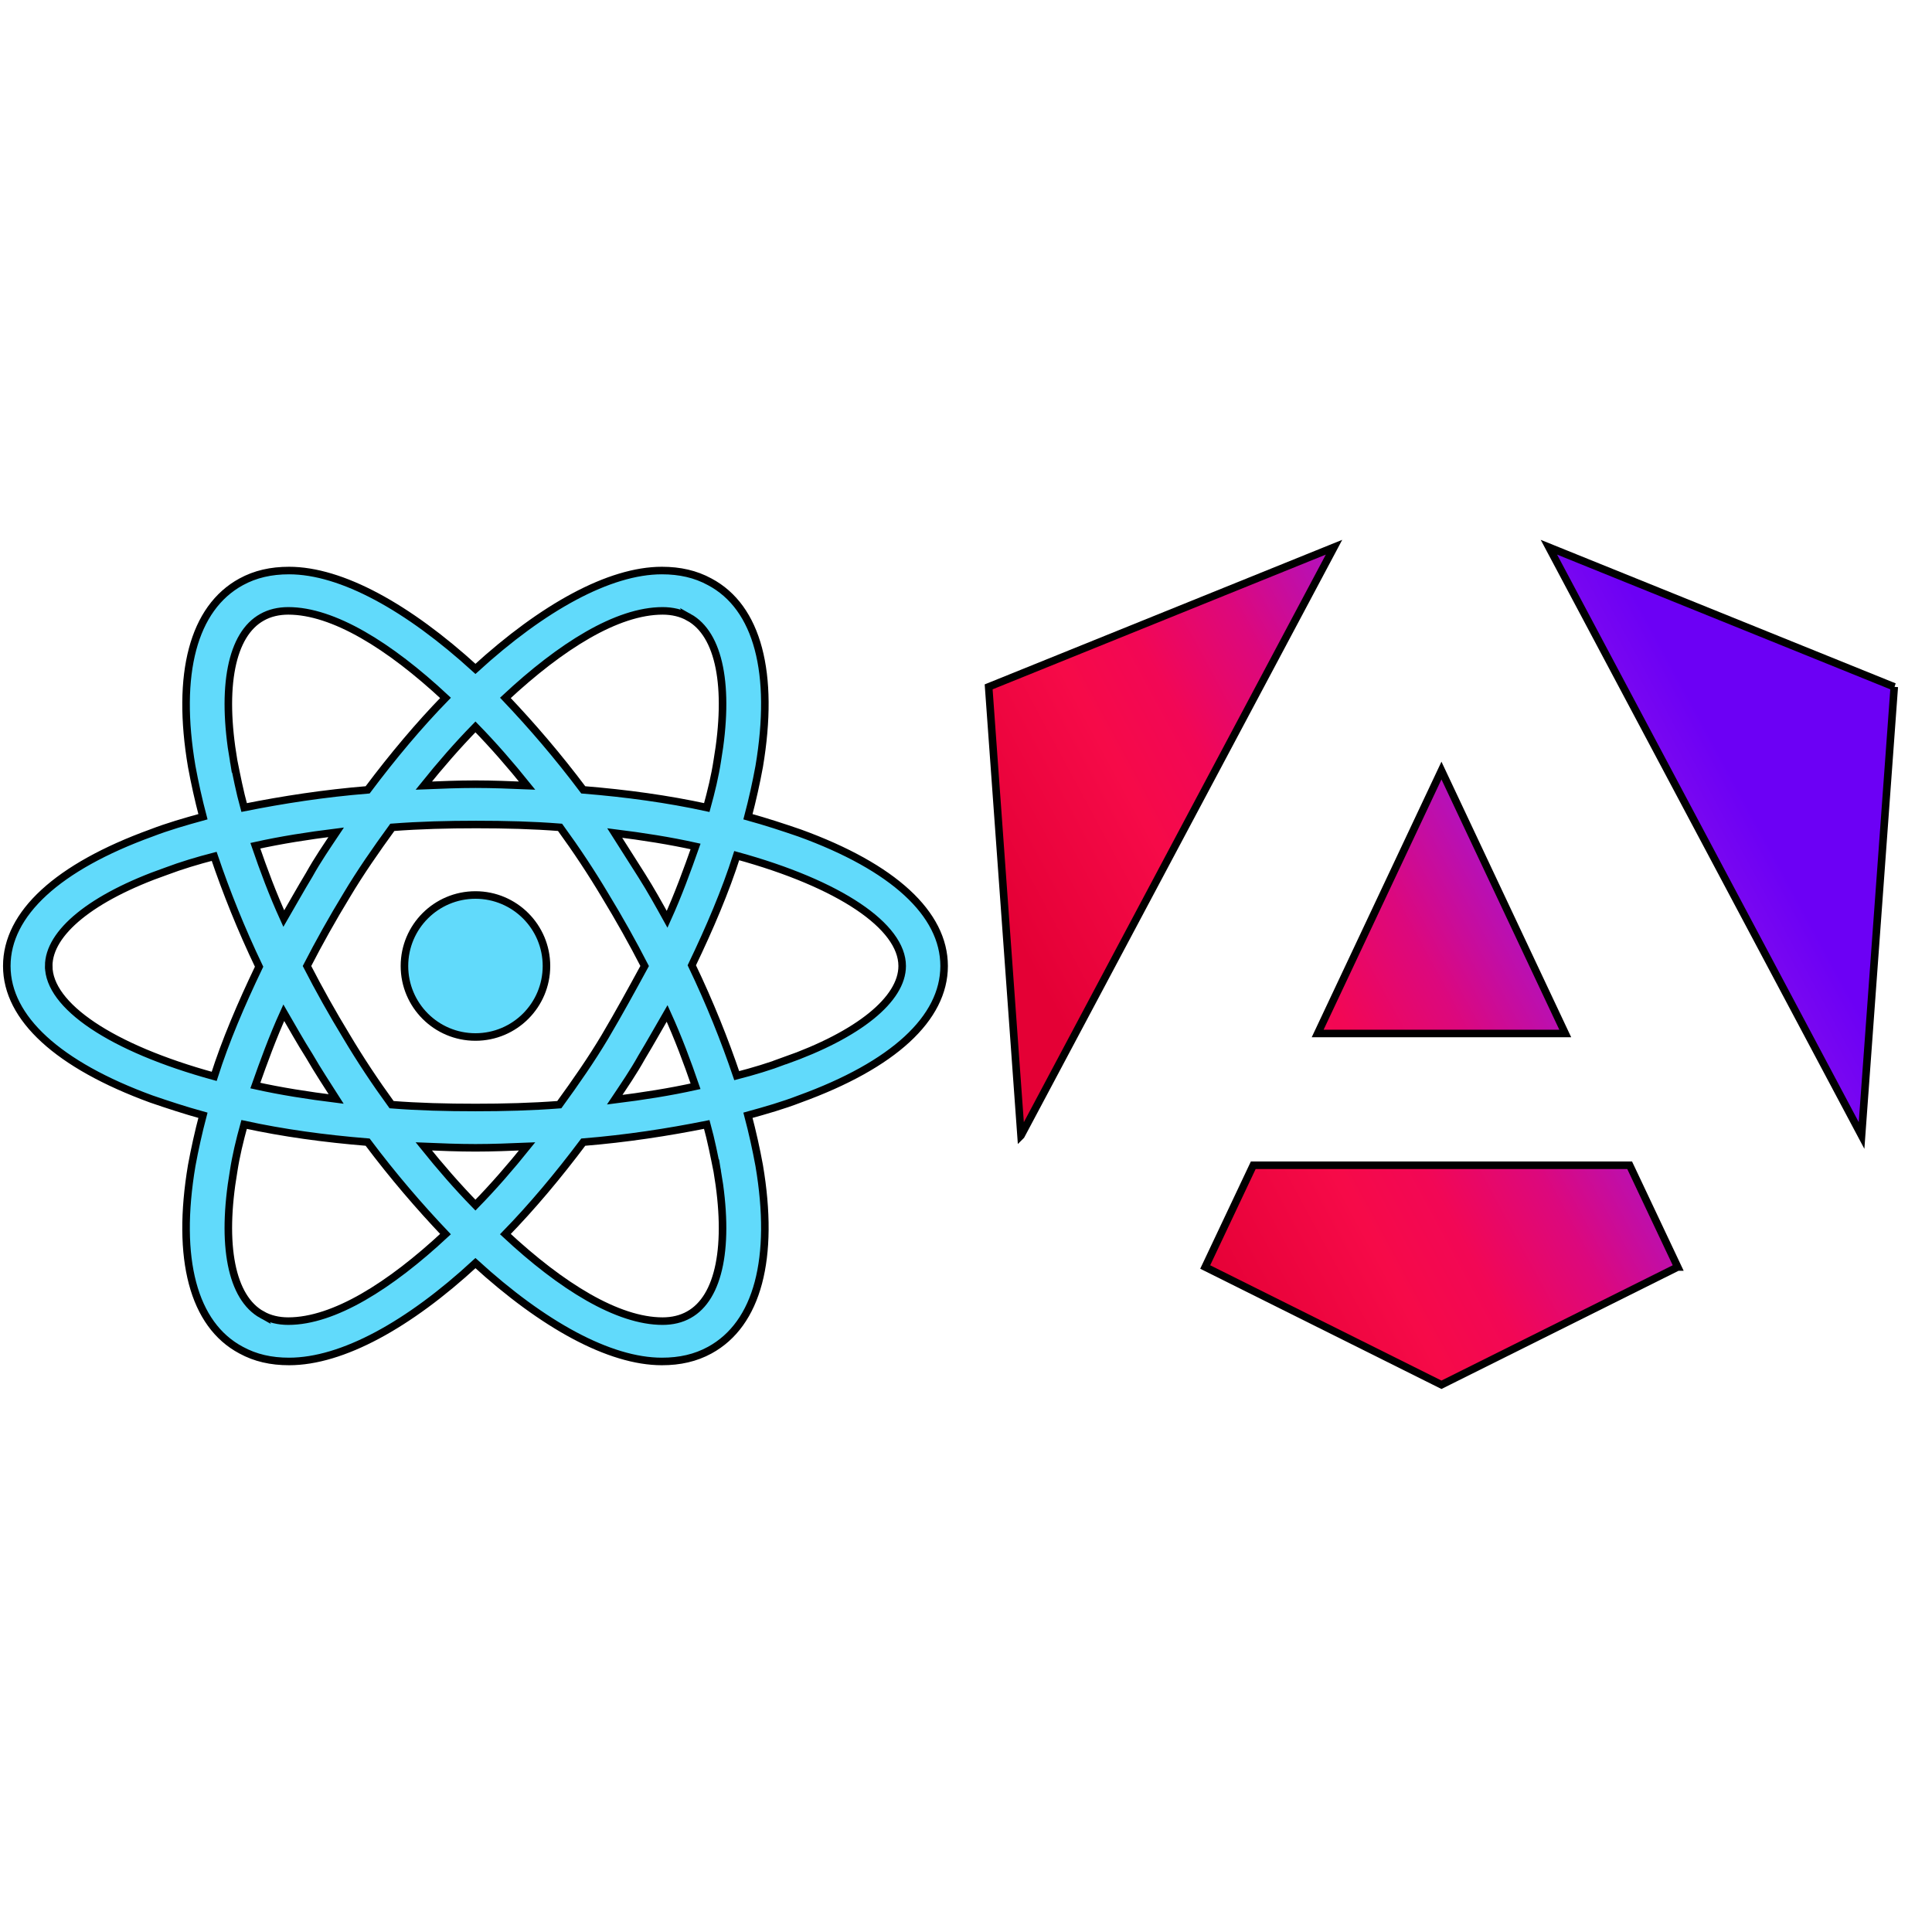 <svg width="256" height="256" xmlns="http://www.w3.org/2000/svg" enable-background="new 0 0 128 128">
 <g>
  <title>Layer 1</title>
  <g stroke="null" id="svg_1" fill="#61DAFB">
   <circle stroke="null" id="svg_2" r="9.409" cy="128" cx="63"/>
   <path stroke="null" id="svg_3" d="m105.954,110.377c-2.182,-0.75 -4.464,-1.5 -6.845,-2.156c0.595,-2.25 1.091,-4.499 1.488,-6.655c2.083,-12.374 -0.198,-21.091 -6.547,-24.466c-1.885,-1.031 -3.968,-1.5 -6.349,-1.5c-6.944,0 -15.773,4.874 -24.701,13.03c-8.928,-8.155 -17.757,-13.03 -24.701,-13.03c-2.381,0 -4.464,0.469 -6.349,1.5c-6.349,3.468 -8.631,12.186 -6.547,24.466c0.397,2.156 0.893,4.406 1.488,6.655c-2.381,0.656 -4.662,1.312 -6.845,2.156c-12.4,4.499 -19.146,10.686 -19.146,17.623s6.845,13.123 19.146,17.623c2.182,0.75 4.464,1.5 6.845,2.156c-0.595,2.25 -1.091,4.499 -1.488,6.655c-2.083,12.374 0.198,21.091 6.547,24.466c1.885,1.031 3.968,1.5 6.349,1.5c7.043,0 15.872,-4.874 24.701,-13.03c8.928,8.155 17.757,13.03 24.701,13.03c2.381,0 4.464,-0.469 6.349,-1.5c6.349,-3.468 8.631,-12.186 6.547,-24.466c-0.397,-2.156 -0.893,-4.406 -1.488,-6.655c2.381,-0.656 4.662,-1.312 6.845,-2.156c12.4,-4.499 19.146,-10.686 19.146,-17.623s-6.746,-13.123 -19.146,-17.623zm-14.682,-28.59c4.067,2.25 5.456,9.186 3.77,19.029c-0.298,1.969 -0.794,4.031 -1.389,6.187c-5.158,-1.125 -10.615,-1.875 -16.368,-2.343c-3.373,-4.499 -6.845,-8.53 -10.317,-12.186c7.341,-6.843 14.781,-11.53 20.832,-11.53c1.29,0 2.48,0.281 3.472,0.844l0,0l0,-0zm-11.111,55.587c-1.786,3 -3.869,5.999 -6.051,8.999c-3.67,0.281 -7.341,0.375 -11.111,0.375c-3.869,0 -7.539,-0.094 -11.111,-0.375c-2.182,-3 -4.166,-5.999 -5.952,-8.999c-1.885,-3.093 -3.67,-6.28 -5.258,-9.374c1.587,-3.093 3.373,-6.28 5.258,-9.374c1.786,-3 3.869,-5.999 6.051,-8.999c3.67,-0.281 7.341,-0.375 11.111,-0.375c3.869,0 7.539,0.094 11.111,0.375c2.182,3 4.166,5.999 5.952,8.999c1.885,3.093 3.67,6.28 5.258,9.374c-1.686,3.093 -3.373,6.187 -5.258,9.374zm8.234,-3.093c1.488,3.281 2.678,6.468 3.77,9.655c-3.373,0.75 -6.944,1.312 -10.714,1.781c1.19,-1.781 2.48,-3.656 3.571,-5.624c1.19,-1.969 2.282,-3.937 3.373,-5.812l0,0zm-25.396,25.403c-2.381,-2.437 -4.662,-5.062 -6.845,-7.78c2.282,0.094 4.563,0.187 6.845,0.187c2.282,0 4.563,-0.094 6.845,-0.187c-2.182,2.718 -4.464,5.343 -6.845,7.78zm-18.451,-14.061c-3.77,-0.469 -7.341,-1.031 -10.714,-1.781c1.091,-3.093 2.282,-6.374 3.77,-9.655c1.091,1.875 2.182,3.843 3.373,5.718c1.19,2.062 2.381,3.843 3.571,5.718l0,0l0,0zm-6.944,-23.903c-1.488,-3.281 -2.678,-6.468 -3.77,-9.655c3.373,-0.75 6.944,-1.312 10.714,-1.781c-1.19,1.781 -2.48,3.656 -3.571,5.624c-1.19,1.969 -2.282,3.937 -3.373,5.812l0,0zm25.396,-25.403c2.381,2.437 4.662,5.062 6.845,7.78c-2.282,-0.094 -4.563,-0.187 -6.845,-0.187c-2.282,0 -4.563,0.094 -6.845,0.187c2.182,-2.718 4.464,-5.343 6.845,-7.78zm22.023,19.685l-3.571,-5.624c3.77,0.469 7.341,1.031 10.714,1.781c-1.091,3.093 -2.282,6.374 -3.77,9.655c-1.091,-1.969 -2.182,-3.937 -3.373,-5.812l0,0zm-54.065,-15.186c-1.686,-9.843 -0.298,-16.779 3.77,-19.029c0.992,-0.562 2.182,-0.844 3.472,-0.844c5.952,0 13.392,4.593 20.832,11.53c-3.472,3.562 -6.944,7.687 -10.317,12.186c-5.754,0.469 -11.21,1.312 -16.368,2.343c-0.595,-2.156 -0.992,-4.218 -1.389,-6.187l0,0l0,0zm-24.503,27.184c0,-4.406 5.654,-9.093 15.575,-12.561c1.984,-0.75 4.166,-1.406 6.349,-1.969c1.587,4.687 3.571,9.655 5.952,14.623c-2.381,4.968 -4.464,9.843 -5.952,14.53c-13.69,-3.75 -21.923,-9.374 -21.923,-14.623zm28.272,46.213c-4.067,-2.25 -5.456,-9.186 -3.77,-19.029c0.298,-1.969 0.794,-4.031 1.389,-6.187c5.158,1.125 10.615,1.875 16.368,2.343c3.373,4.499 6.845,8.53 10.317,12.186c-7.341,6.843 -14.781,11.53 -20.832,11.53c-1.29,0 -2.48,-0.281 -3.472,-0.844l0,0l0,0zm60.314,-19.029c1.686,9.843 0.298,16.779 -3.77,19.029c-0.992,0.562 -2.182,0.844 -3.472,0.844c-5.952,0 -13.392,-4.593 -20.832,-11.53c3.472,-3.562 6.944,-7.687 10.317,-12.186c5.754,-0.469 11.21,-1.312 16.368,-2.343c0.595,2.156 0.992,4.218 1.389,6.187l0,0l0,-0zm8.928,-14.623c-1.984,0.75 -4.166,1.406 -6.349,1.969c-1.587,-4.687 -3.571,-9.655 -5.952,-14.623c2.381,-4.968 4.464,-9.843 5.952,-14.53c13.69,3.75 21.923,9.374 21.923,14.623c0,4.406 -5.754,9.093 -15.575,12.561z"/>
  </g>
  <g stroke="null">
   <title stroke="null">Angular</title>

   <g stroke="null">
    <title stroke="null">Layer 1</title>
    <path stroke="null" d="m251,91.012l-4.333,59.45l-41.429,-77.953l45.763,18.503l0,0zm-28.695,76.872l-31.304,15.606l-31.305,-15.606l6.367,-13.482l49.875,0l6.367,13.482zm-31.304,-65.785l16.404,34.843l-32.808,0l16.404,-34.843zm-55.711,48.363l-4.289,-59.45l45.763,-18.503l-41.474,77.953l0,0z" fill="url(#svg_5)" id="svg_4"/>
   </g>
  </g>
 </g>
 <defs>
  <linearGradient x1="25.071%" y1="90.929%" x2="96.132%" y2="55.184%" id="svg_5">
   <stop stop-color="#E40035" offset="0%"/>
   <stop stop-color="#F60A48" offset="24%"/>
   <stop stop-color="#F20755" offset="35.2%"/>
   <stop stop-color="#DC087D" offset="49.4%"/>
   <stop stop-color="#9717E7" offset="74.5%"/>
   <stop stop-color="#6C00F5" offset="100%"/>
  </linearGradient>
 </defs>
</svg>